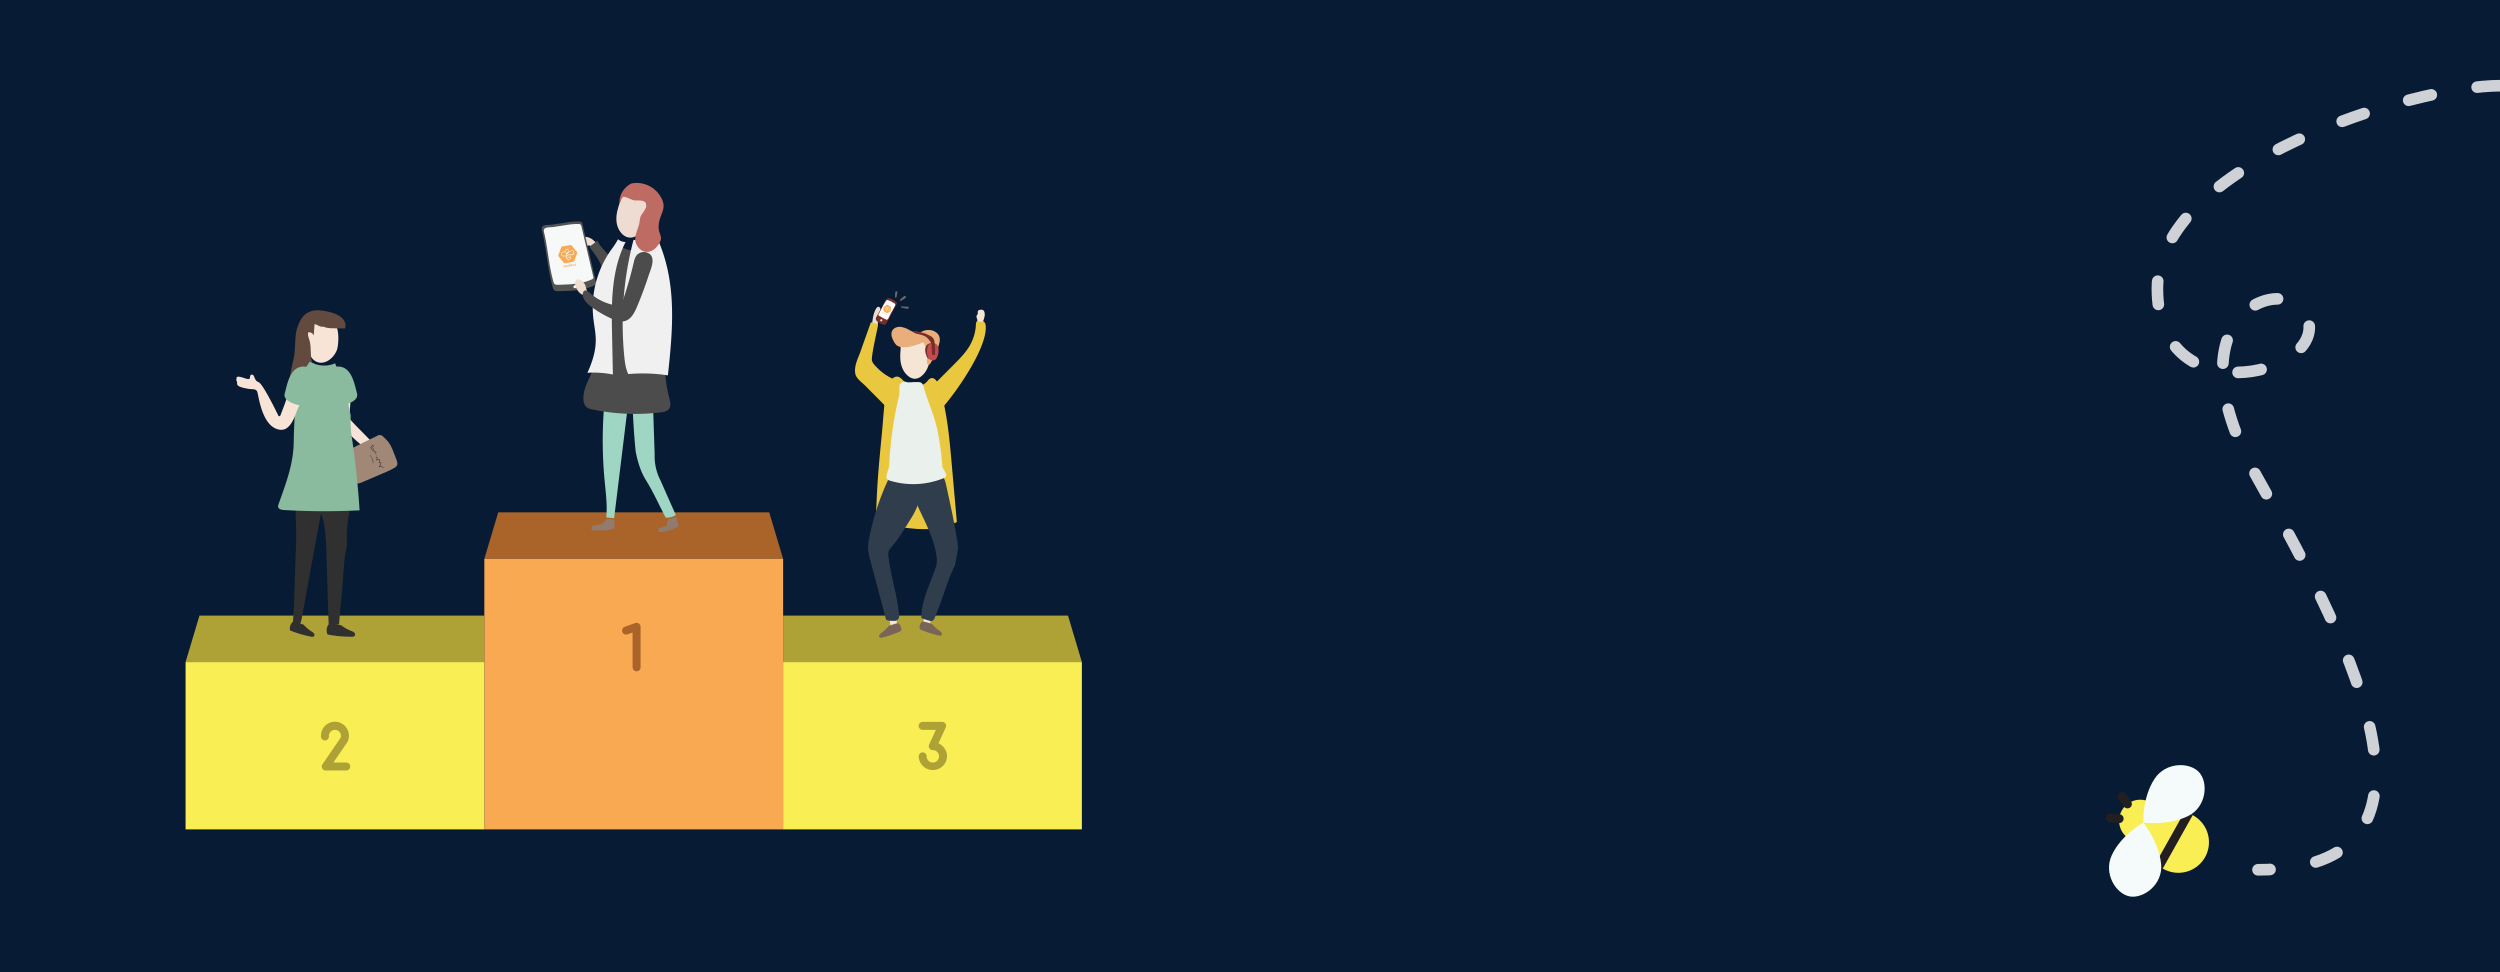 <svg xmlns="http://www.w3.org/2000/svg" xmlns:xlink="http://www.w3.org/1999/xlink" viewBox="0 0 1800 700"><defs><style>.cls-1{mask:url(#mask);filter:url(#luminosity-noclip-2);}.cls-2,.cls-23{mix-blend-mode:multiply;}.cls-2{fill:url(#linear-gradient);}.cls-3,.cls-6{fill:none;}.cls-4{isolation:isolate;}.cls-5{fill:#081b34;}.cls-6{stroke:#fff;stroke-linecap:round;stroke-linejoin:round;stroke-width:8.37px;stroke-dasharray:16.74 33.49;opacity:0.8;}.cls-7{fill:#f9ee53;}.cls-8{fill:#231f20;}.cls-9{fill:#f5fbfb;}.cls-10{fill:#aa6429;}.cls-11{fill:#aea236;}.cls-12{fill:#faa953;}.cls-13{fill:#9ed6c3;}.cls-14{fill:#4d4c4c;}.cls-15{fill:#efded0;}.cls-16{fill:#545454;}.cls-17{fill:#f7f8f8;}.cls-18{fill:#f1f0f0;}.cls-19{fill:#eedcd2;}.cls-20{fill:#be6b64;}.cls-21{fill:#917b6e;}.cls-22{mask:url(#mask-2);}.cls-23{opacity:0.2;}.cls-24{clip-path:url(#clip-path);}.cls-25{fill:#010101;}.cls-26{fill:#f4e5d4;}.cls-27{fill:#e9c83f;}.cls-28{fill:#eedccf;}.cls-29{fill:#7a6457;}.cls-30{fill:#676767;}.cls-31{fill:#772d2a;}.cls-32{fill:#fff;}.cls-33{fill:#5d635e;}.cls-34{fill:#eaf0ec;}.cls-35{fill:#e9ae7b;}.cls-36{fill:#303d4c;}.cls-37{fill:#c44a4d;}.cls-38{fill:#f7e4d7;}.cls-39{fill:#a18775;}.cls-40{fill:#303030;}.cls-41{fill:#8abb9e;}.cls-42{fill:#624a3f;}.cls-43{filter:url(#luminosity-noclip);}</style><filter id="luminosity-noclip" x="625" y="-5742" width="81.59" height="32766" filterUnits="userSpaceOnUse" color-interpolation-filters="sRGB"><feFlood flood-color="#fff" result="bg"/><feBlend in="SourceGraphic" in2="bg"/></filter><mask id="mask" x="625" y="-5742" width="81.59" height="32766" maskUnits="userSpaceOnUse"><g class="cls-43"/></mask><linearGradient id="linear-gradient" x1="625" y1="455.99" x2="706.59" y2="455.99" gradientUnits="userSpaceOnUse"><stop offset="0" stop-color="#fff"/><stop offset="1"/></linearGradient><filter id="luminosity-noclip-2" x="622.24" y="449.57" width="84.45" height="12.79" filterUnits="userSpaceOnUse" color-interpolation-filters="sRGB"><feFlood flood-color="#fff" result="bg"/><feBlend in="SourceGraphic" in2="bg"/></filter><mask id="mask-2" x="622.24" y="449.57" width="84.45" height="12.79" maskUnits="userSpaceOnUse"><g class="cls-1"><path class="cls-2" d="M691.6,461.61c5,.06,10.63-.15,13.79-3.55a3.68,3.68,0,0,0,1.19-2.81c-.26-2.22-3.25-3.17-5.72-3.54-14.37-2.14-29.06-1.3-43.6-.46-9.08.53-18.26,1.07-26.92,3.55-4.51,1.29-8.1,4.64-2.4,6.12,5.51,1.44,14,.06,19.75.13Z"/></g></mask><clipPath id="clip-path"><path class="cls-3" d="M691.6,461.61c5,.06,10.63-.15,13.79-3.55a3.68,3.68,0,0,0,1.19-2.81c-.26-2.22-3.25-3.17-5.72-3.54-14.37-2.14-29.06-1.3-43.6-.46-9.08.53-18.26,1.07-26.92,3.55-4.51,1.29-8.1,4.64-2.4,6.12,5.51,1.44,14,.06,19.75.13Z"/></clipPath></defs><title>Artboard 1 copy 4</title><g class="cls-4"><g id="Layer_1" data-name="Layer 1"><rect class="cls-5" width="1800" height="700"/></g><g id="Layer_2" data-name="Layer 2"><path class="cls-6" d="M1800.23,61.7c-62.87,0-246.91,56.78-246.91,146.16s116.71,63.39,109,24.09-107.73-12.68-36.55,112.83,148.13,281.46,0,281.46"/><circle class="cls-7" cx="1540.97" cy="591" r="15.21"/><path class="cls-7" d="M1532.22,611.24c.63.44,1.28.86,2,1.25l23.43,13.13a22.06,22.06,0,0,0,30-8.46h0a22.06,22.06,0,0,0-8.46-30L1555.77,574a22.63,22.63,0,0,0-2.1-1Z"/><line class="cls-5" x1="1553.46" y1="625.75" x2="1576.08" y2="585.39"/><rect class="cls-8" x="1541.64" y="602.41" width="46.27" height="6.32" transform="translate(271.4 1674.41) rotate(-60.73)"/><path class="cls-9" d="M1543.21,592.25s11.26,13.85,12.79,29.88c1.43,14.86-12.87,25.11-22.65,23.29s-19.14-16.35-12.79-29.87C1527.47,600.83,1543.21,592.25,1543.21,592.25Z"/><path class="cls-9" d="M1543.21,592.25s17.69,2.38,32.16-4.67c13.42-6.55,14.71-24.09,8.05-31.49s-23.94-7.79-32.16,4.68C1542.31,574.35,1543.21,592.25,1543.21,592.25Z"/><path class="cls-8" d="M1528.59,591a3.14,3.14,0,0,1-3,1.6l-6.49-.5a3.16,3.16,0,1,1,.48-6.3l6.5.5a3.15,3.15,0,0,1,2.51,4.7Z"/><path class="cls-8" d="M1534.53,580.43a3.31,3.31,0,0,1-.9,1,3.17,3.17,0,0,1-4.42-.71l-3.81-5.28a3.16,3.16,0,1,1,5.12-3.7l3.81,5.28A3.16,3.16,0,0,1,1534.53,580.43Z"/></g><g id="Layer_4" data-name="Layer 4"><polygon class="cls-10" points="563.84 402.37 348.73 402.37 358.73 368.89 553.84 368.89 563.84 402.37"/><polygon class="cls-11" points="348.73 476.7 133.62 476.7 143.62 443.21 348.73 443.21 348.73 476.7"/><polygon class="cls-11" points="778.95 476.7 563.84 476.7 563.84 443.21 768.95 443.21 778.95 476.7"/><rect class="cls-12" x="348.73" y="402.37" width="215.11" height="194.79"/><rect class="cls-7" x="133.62" y="476.7" width="215.11" height="120.46"/><rect class="cls-7" x="563.84" y="476.7" width="215.11" height="120.46"/><path class="cls-11" d="M252.17,551.87a2.92,2.92,0,0,1-2.88,2.88H234.57a2.7,2.7,0,0,1-2.54-1.54,2.73,2.73,0,0,1,.17-3l13-18.92a4.21,4.21,0,0,0,.29-1.54,4.15,4.15,0,0,0-1.27-3,4.32,4.32,0,0,0-6.08,0,4.15,4.15,0,0,0-1.27,3,1.36,1.36,0,0,0,0,.29,2.94,2.94,0,0,1-2.71,3.06,2.81,2.81,0,0,1-2.08-.71,2.75,2.75,0,0,1-1-2c0-.23,0-.45,0-.66a10.07,10.07,0,1,1,20.14,0,9.82,9.82,0,0,1-.88,4.1,2.08,2.08,0,0,1-.24.47L240.07,549h9.22a2.77,2.77,0,0,1,2,.83A2.81,2.81,0,0,1,252.17,551.87Z"/><path class="cls-11" d="M681.88,544.54a10.21,10.21,0,0,1-20.41,0,2.7,2.7,0,0,1,.86-2,2.73,2.73,0,0,1,2-.85,2.76,2.76,0,0,1,2,.85,2.73,2.73,0,0,1,.85,2,4.46,4.46,0,1,0,4.45-4.44,2.68,2.68,0,0,1-2.42-1.32,2.72,2.72,0,0,1-.2-2.76l4.84-10.5h-9.55a2.92,2.92,0,0,1-2.88-2.88,2.88,2.88,0,0,1,2.88-2.88h14a2.87,2.87,0,0,1,2.61,4.08l-5.22,11.35a10.15,10.15,0,0,1,4.39,3.71A10,10,0,0,1,681.88,544.54Z"/><path class="cls-10" d="M451.76,456.74a2.85,2.85,0,0,1-2.2-.1,2.82,2.82,0,0,1-1.49-1.63,2.85,2.85,0,0,1,.1-2.2,2.82,2.82,0,0,1,1.63-1.49l7.52-2.73A2.77,2.77,0,0,1,460,449a2.72,2.72,0,0,1,1.22,2.35v29.12a2.87,2.87,0,0,1-2.88,2.88,2.9,2.9,0,0,1-2.88-2.88v-25Z"/><path class="cls-13" d="M479.27,372.66a11.55,11.55,0,0,0,7.32-1.84l-11.1-25.05a37.86,37.86,0,0,1-4.14-18.67q-.69-20.64-1.37-41.28a8.59,8.59,0,0,0-.58-3.39c-1.42-3-5.51-3.28-8.82-3.12a2.37,2.37,0,0,0-2.73,2.92c-.19,10.86-2.05,1-2.25,11.9-.07,3.81,1.53,28.34,2.31,32.08,1.38,6.61,3.44,13.5,7,19.23C470.39,354.27,473.85,362.24,479.27,372.66Z"/><path class="cls-13" d="M448.81,284.08l-13.75-1.73c-.22-.62.92,0,.84.67a303.1,303.1,0,0,0-.61,62.59c.84,9,2.08,18,1.23,26.95l5.65.55,10.26-83.93c.17-1.41.28-3-.73-4.06A4.76,4.76,0,0,0,448.81,284.08Z"/><path class="cls-14" d="M467.46,177.08c3.39,1.59,4.7,5.67,5.45,9.34,1.07,5.2,1.72,10.47,2.37,15.74,1,8.12,2,16.25,2.48,24.42,1.11,20-1,40.47,4.08,59.84.71,2.68,1.48,5.81-.21,8-1.35,1.76-3.77,2.21-6,2.48a149.45,149.45,0,0,1-49.46-2.18,9.38,9.38,0,0,1-3.38-1.21c-2.17-1.46-2.81-4.37-2.76-7,.18-8.51,5.65-15.87,8.43-23.9,4.9-14.17,1.25-29.73,2.34-44.67.94-12.86,5.39-25.21,10.73-36.94a6,6,0,0,1,1.78-2.59c3.53-2.5,8.25,2.84,12.33,1.45S462.66,174.83,467.46,177.08Z"/><path class="cls-15" d="M429.25,175.66a4.07,4.07,0,0,0-1.48-2.21c-.34-.31-.69-.63-1.06-.92a9.68,9.68,0,0,0-6.78-2,3.26,3.26,0,0,0-1.92.67,2.52,2.52,0,0,0-.75,1.47,1,1,0,0,0,0,.39c.09.46.65.62,1.11.69a3.13,3.13,0,0,1,1.38.45,1,1,0,0,1,.38,1.28c-.11.19-.3.34-.35.56s.29.66.65.78c1.31.44,2.76-.25,4.11,0,.42.09.81.27,1.22.38a1.78,1.78,0,0,0,1.25-.07q.58-.07,1.17-.21a1.45,1.45,0,0,0,1-.58A1.09,1.09,0,0,0,429.25,175.66Z"/><path class="cls-16" d="M407.44,160.26a51.56,51.56,0,0,1,9.52-.8,2.83,2.83,0,0,1,1.76.51,3,3,0,0,1,.71,1.55q4.88,21,9.76,42.06a1.71,1.71,0,0,1,.07.71c-.1.54-.64.87-1.13,1.11-8.16,3.95-17.57,4.12-26.64,4.21a3.87,3.87,0,0,1-2.26-.46A3.72,3.72,0,0,1,398,207c-3.69-13.24-4.56-27.1-7.64-40.5a5.41,5.41,0,0,1-.15-2.87c.67-2,5.38-1.63,7.1-1.88Z"/><path class="cls-17" d="M407.6,162.05a50.94,50.94,0,0,1,8.79-.79,2.59,2.59,0,0,1,1.61.43,2.28,2.28,0,0,1,.64,1.34l8.58,36.45a1.48,1.48,0,0,1,.06.62c-.1.47-.6.76-1.06,1-7.56,3.53-16.24,3.76-24.6,3.93a3.59,3.59,0,0,1-2.09-.37,3.1,3.1,0,0,1-1.08-1.87c-3.27-11.46-3.93-23.51-6.64-35.12a4.41,4.41,0,0,1-.1-2.49c.64-1.77,5-1.47,6.56-1.71Z"/><path class="cls-14" d="M445.64,194.16c-2.42-3-4.09-6.56-6.56-9.51-3.33-4-6.89-6.85-9.1-11.54-1,1.61-4.49,3.22-5.53,4.83,4,5.45,8,10,9.71,17.52.78,3.46,4.54,8.62,6.33,11.68a20.5,20.5,0,0,0,3.61,4.38c3,2.85,6.45,5.37,10.49,6.08,6.13,1.09,12.11-2.95,12-9.5-.12-5.88-8.1-5.34-12.12-7.16A24,24,0,0,1,445.64,194.16Z"/><path class="cls-3" d="M407.6,162.05a50.94,50.94,0,0,1,8.79-.79,2.59,2.59,0,0,1,1.61.43,2.28,2.28,0,0,1,.64,1.34l8.58,36.45a1.48,1.48,0,0,1,.06.62c-.1.47-.6.76-1.06,1-7.56,3.53-16.24,3.76-24.6,3.93a3.59,3.59,0,0,1-2.09-.37,3.1,3.1,0,0,1-1.08-1.87c-3.27-11.46-3.93-23.51-6.64-35.12a4.41,4.41,0,0,1-.1-2.49c.64-1.77,5-1.47,6.56-1.71Z"/><path class="cls-18" d="M468.57,171.63a5.77,5.77,0,0,1,2.78-.6,3.91,3.91,0,0,1,2.81,2.68c13.43,31.27,10.16,64.44,6.73,96.56a117.37,117.37,0,0,0-28.56-.92c-1.86-4.06-2.41-8.35-2.83-12.59a237.75,237.75,0,0,1,6.65-84.1A23.61,23.61,0,0,0,468.57,171.63Z"/><path class="cls-18" d="M440.05,179.85a60.5,60.5,0,0,0,4.95-7.59,8.27,8.27,0,0,0,5.39,2c-10.5,20.94-10.17,44.43-9.69,67.3q.29,14,.58,28.1a68.55,68.55,0,0,0-18.34-1.23c3.52-7.73,6.15-15.85,6-24.18-.08-5.11-1.21-10.21-1.77-15.32A71.76,71.76,0,0,1,440.05,179.85Z"/><path class="cls-19" d="M458.77,169.37a13,13,0,0,0,4.11-5.51c1.9-4.51,3.35-9.35,3-14.16-.39-5.53-4-12.1-10-12.67-7-.67-9.62,8.15-11.21,14.06-1.26,4.7-1.32,9.87.84,14C448.8,171.37,454.47,172.56,458.77,169.37Z"/><path class="cls-20" d="M475.88,172.15c.28-2.21-1.17-4.37-1.5-6.56-.66-4.44.76-8.37,2.4-12.54,1.91-4.85.91-8.36-1.71-12.33a19.91,19.91,0,0,0-20-8.71l-.62.13a16.83,16.83,0,0,0-7,7.15A16,16,0,0,0,446,146c0,.3.09.6.14.9.55-2.3,1.43-4.71,2.7-5.16s6.15,2.34,7.77,2.51c2.73.3,7.85-.69,8.72,2.82.43,1.76-.78,3.53-1.71,5-1.91,3-2.61,3.22-3,6.67-.73,7-5.71,12.08-1.73,18.38,2.92,4.62,8.17,5.94,12.85,1.74C473.26,177.44,475.6,174.35,475.88,172.15Z"/><path class="cls-17" d="M413,207a.93.93,0,0,0,.3.29,1.43,1.43,0,0,0,.85.24,1.17,1.17,0,0,0,.13-2.33C413.49,205.14,412.52,206.26,413,207Z"/><path class="cls-15" d="M422,207.41a12.48,12.48,0,0,0-1-2.87,7.83,7.83,0,0,0-2.84-2.79,3.13,3.13,0,0,0-2.4-.54,2.34,2.34,0,0,0-1.49,1.57,4.63,4.63,0,0,0-.08,2.22c.52,3.11,3.64,8.13,7.35,7.31.65-.15,1.38-.54,1.45-1.21a1.92,1.92,0,0,0-.11-.71C422.52,209.39,422.24,208.4,422,207.41Z"/><path class="cls-14" d="M458.55,221.07c-1.81,4.29-4.3,9-8.82,10.15-3,.73-6.05-.34-8.85-1.56a76.9,76.9,0,0,1-15.76-9.25c-3.08-2.35-6.28-5.78-5.36-9.54a2.4,2.4,0,0,1,.91-1.48c1.17-.77,2.63.3,3.66,1.24a37.49,37.49,0,0,0,18.12,9.1,6.15,6.15,0,0,0,2.56.11c2.19-.51,3.25-2.94,4-5.07q4.25-12.68,7.27-25.7a13.45,13.45,0,0,1,1.75-4.8,6.78,6.78,0,0,1,7.05-2.63c8.42,2.14,3.41,12.14,1.72,17.35Q463.14,210.21,458.55,221.07Z"/><path class="cls-21" d="M436.94,373.8a1.09,1.09,0,0,0-.54.07,1.17,1.17,0,0,0-.43.48,7.09,7.09,0,0,1-3,3.11,9.47,9.47,0,0,1-2.6.47,22.83,22.83,0,0,0-3.27.57,1.38,1.38,0,0,0-.78.41,1.32,1.32,0,0,0-.18.62c-.1.7-.19,1.41-.28,2.11a16.76,16.76,0,0,0,2.45.21c4.47.15,9,.3,13.29-1.08a.73.73,0,0,0,.62-.8c.12-1.35.6-4.36-.21-5.55S438.12,373.84,436.94,373.8Z"/><path class="cls-21" d="M480.94,374.14a.65.65,0,0,0-.56.78l-.06,2.31a1.48,1.48,0,0,1-.15.78,1.59,1.59,0,0,1-.62.49,20,20,0,0,1-3.62,1.48,4.75,4.75,0,0,0-1.6.68,1.4,1.4,0,0,0-.56,1.53c.26.66,1.11.85,1.82.87a19.87,19.87,0,0,0,7.58-1.71c1.58-.59,3.15-1.22,4.7-1.87a1.24,1.24,0,0,0,.71-.55,1.21,1.21,0,0,0-.07-.77c-.35-1.09-.7-2.18-1-3.27-.22-.67-.4-2.08-1.13-2.42s-1.79.51-2.45.75A11.08,11.08,0,0,1,480.94,374.14Z"/><g class="cls-22"><g class="cls-23"><g class="cls-24"><rect class="cls-25" x="622.24" y="449.57" width="2.76" height="12.79"/><rect class="cls-25" x="625" y="449.57" width="81.59" height="12.79"/><rect class="cls-25" x="706.59" y="449.57" width="0.1" height="12.79"/></g></g></g><path class="cls-26" d="M641.51,451.24l3.59-.67a.91.91,0,0,0,.56-.25.85.85,0,0,0,.1-.59c-.07-1.28-.15-2.57-.23-3.85,0,.17-4.11.23-4.52.72C640.23,447.52,641.29,450.21,641.51,451.24Z"/><path class="cls-26" d="M664.53,449.2c1.12.28,2.24.55,3.37.79a1.49,1.49,0,0,0,1.08,0,1.5,1.5,0,0,0,.52-1c.23-1,.47-2,.7-3a.53.53,0,0,0,0-.33.58.58,0,0,0-.38-.28c-.88-.3-3.49-1.23-4.27-.55C665.24,445.08,664.69,449.24,664.53,449.2Z"/><path class="cls-27" d="M668.06,274c3.71-4.55,7.14.47,8.47,4.85,5.37,17.69,7.07,36.68,8.73,55.45.27,3,.53,6,.8,9q1.43,16.23,2.87,32.48c.05.64-10.68,3.37-11.6,3.64-5.61,1.67-11.44,1.78-17.16,1.39-7.16-.49-14.28-1.75-21.45-1.66-3.06,0-6.18.32-9.14-.55,1.23-6.31,1.36-12.81,1.64-19.25.66-15.55,2.17-31,3.67-46.52.85-8.68,1.35-17.56,2.42-26.17.59-4.7,2.5-13,6.59-15,4.34-2.21,6.41,3.57,9.91,5.06,4,1.7,8.92,2,12.61-1A11.24,11.24,0,0,0,668.06,274Z"/><path class="cls-28" d="M633.71,225.54a8.21,8.21,0,0,0,.24-2.61c-.06-.86-.42-1.87-1.28-2s-1.53.63-1.95,1.36c-1.92,3.39-2.42,7.36-2.87,11.22a13.28,13.28,0,0,0,4.1.62,10,10,0,0,1,1.16-4.66c.81-1.51,2.07-3,1.95-4.69l-.69-.06Z"/><path class="cls-27" d="M660.5,282.32c-1.54-5.33-13.43-7.54-17.9-9.68A39.4,39.4,0,0,1,629.88,263a9.81,9.81,0,0,1-2-3c-1.11-3,4.8-26.32,4.29-26.47l-5.1-1.52c-2.43,6.82-4.9,13.61-7.27,20.45-1.83,5.27-5,10.77-4,16.53.65,3.65,4.6,6.1,7.2,8.75,2.89,2.95,9.61,9.66,13.28,13.4l11,11.08c2.44,5.46,8.08-9.09,9.55-11C658.57,289,661.37,285.34,660.5,282.32Z"/><path class="cls-29" d="M664,447.41a30.81,30.81,0,0,1,7.19,2,27.49,27.49,0,0,0,5.22,4.77,4.87,4.87,0,0,1,1.5,1.39,1.48,1.48,0,0,1-.21,1.87,2.13,2.13,0,0,1-1.74.12,72.59,72.59,0,0,1-13.08-4.23,1.38,1.38,0,0,1-.66-.47,1.29,1.29,0,0,1-.15-.64A6.5,6.5,0,0,1,664,447.41Z"/><path class="cls-29" d="M646.91,448.66a30.63,30.63,0,0,0-7.14,2.15,27.84,27.84,0,0,1-5.11,4.89,4.86,4.86,0,0,0-1.47,1.42,1.47,1.47,0,0,0,.25,1.86,2.14,2.14,0,0,0,1.74.09,71.82,71.82,0,0,0,13-4.53,1.47,1.47,0,0,0,.66-.48,1.27,1.27,0,0,0,.13-.64A6.49,6.49,0,0,0,646.91,448.66Z"/><path class="cls-26" d="M658.29,272.71a7.9,7.9,0,0,0,5.6-2.27c5.77-5.1,6.29-13.77,6.37-21.48a4.72,4.72,0,0,0-.41-2.39c-.63-1.09-2-1.47-3.23-1.71-5.32-.42-10.6-.59-16-.75a2.25,2.25,0,0,0-1.31.23,2,2,0,0,0-.7,1.23c-.55,2.17,0,4.54-.23,6.79a37.52,37.52,0,0,0-.08,6.95c.44,4.49,2.15,8.78,5.8,11.6A7.86,7.86,0,0,0,658.29,272.71Z"/><path class="cls-30" d="M653.55,220.74a36,36,0,0,1-4.4-.17c-.6-.08-.67.79-.1.92,1.43.32,2.86.67,4.31.88C654.43,222.52,654.58,220.74,653.55,220.74Z"/><path class="cls-30" d="M644.69,210.08a7.5,7.5,0,0,0-.2,1.89,6.65,6.65,0,0,0,0,2.09c.09.33.57.58.8.2a6.41,6.41,0,0,0,.52-1.88,8.2,8.2,0,0,0,.31-2.14A.76.76,0,0,0,644.69,210.08Z"/><path class="cls-30" d="M651.28,213.09a11.64,11.64,0,0,0-1.9,1.45,5.59,5.59,0,0,0-1.45,1.54.45.45,0,0,0,.48.6,4.77,4.77,0,0,0,1.64-.82,12.25,12.25,0,0,0,2-1.45C652.65,213.83,652.11,212.64,651.28,213.09Z"/><path class="cls-27" d="M679.86,292c-1.72,2-4.87-.71-9.6-8.67-2.19-3.7,2.5-6.78,4.91-9.19l11.16-11.19c3.85-3.87,7.72-7.75,10.58-12a33.69,33.69,0,0,0,5.75-17.17,3.59,3.59,0,0,1,.62-2.34,3.44,3.44,0,0,1,3.22-.81,4,4,0,0,1,3.18,3.66C711.24,249.32,690.14,280,679.86,292Z"/><path class="cls-26" d="M703.7,230.4c-.19-1-.89-2.08-.52-3.07.21-.58.77-1,.85-1.63.05-.4-.12-.8-.08-1.21a1.53,1.53,0,0,1,.88-1.18,3.49,3.49,0,0,1,1.5-.32,2.73,2.73,0,0,1,1.52.31,2.41,2.41,0,0,1,.84,1.14,6.05,6.05,0,0,1,.24,3.13,18,18,0,0,1-.85,3.06,1.52,1.52,0,0,1-.44.73,1.27,1.27,0,0,1-.67.22,8.07,8.07,0,0,1-2.25,0C703.77,231.42,703.85,231.26,703.7,230.4Z"/><path class="cls-31" d="M636.78,217.57a5.77,5.77,0,0,1,1.71-2.52,2.93,2.93,0,0,1,2.87,0,16.2,16.2,0,0,1,2.87,1.55c.39.27,1.31.86,1.45,1.36.22.71-.31,1.48-.72,2.23-2.42,4.5-4.25,8.32-6.68,12.31a2.76,2.76,0,0,1-1.28,1.33,1.52,1.52,0,0,1-1-.11c-1.66-.62-6.67-2.36-5.12-5.33C632.82,224.74,635.06,221.36,636.78,217.57Z"/><path class="cls-32" d="M637.71,217a2.21,2.21,0,0,1,.77-.83,1.31,1.31,0,0,1,1.08,0,35.81,35.81,0,0,1,4,2c.21.11.73.39.84.62a1.77,1.77,0,0,1,.23.59c0,.65-.51,1.17-.76,1.81s-.63,1-.9,1.6-.63,1.18-1,1.76c-.48.87-.93,1.75-1.36,2.64-.31.64-.65,1.27-.93,1.92a2.14,2.14,0,0,1-.56.81,1,1,0,0,1-1.05.15,11.53,11.53,0,0,1-1.94-.93l-2.78-1.54c-.33-.19-1.07-.46-.94-1.05a4.27,4.27,0,0,1,.55-1c.22-.4.44-.8.65-1.2.85-1.58,1.65-3.2,2.51-4.78C636.68,218.65,637.17,217.79,637.71,217Z"/><path class="cls-33" d="M643.11,216.94a1.65,1.65,0,0,0-.31-.2l-.76-.4c-.15-.08-.34-.16-.41-.09s0,.1,0,.15c.14.24,1.36,1,1.55.78S643.2,217,643.11,216.94Z"/><path class="cls-33" d="M641.53,216.11a.13.13,0,0,0-.13-.12.22.22,0,0,0-.18.1.25.25,0,0,0-.06.14.16.16,0,0,0,.19.14.25.25,0,0,0,.17-.22Z"/><path class="cls-34" d="M634.49,229.81a1,1,0,0,0-.47.33.75.75,0,0,0-.11.91.92.92,0,0,0,.5.39.32.32,0,0,0,.17,0,.37.37,0,0,0,.19-.07,1.06,1.06,0,0,0,.47-.66C635.35,230.25,635,229.69,634.49,229.81Z"/><path class="cls-35" d="M676.44,242.77c-.7-2.8-3.52-4.67-6.38-5.08a10.69,10.69,0,0,0-7.27,1.58,4.52,4.52,0,0,1-2.25,1,3.84,3.84,0,0,1-1.68-.55l-3.9-2a18.08,18.08,0,0,0-6.56-2.38c-2.33-.2-4.92.71-6,2.78a5.92,5.92,0,0,0-.4,4,14.55,14.55,0,0,0,1.57,3.76,8.66,8.66,0,0,0,2.09,2.77,7.46,7.46,0,0,0,4.27,1.34,27.33,27.33,0,0,0,9.86-1.66,28.62,28.62,0,0,0,5.37-2.21l-.4.29,1.47,3a16.32,16.32,0,0,1,1.17,2.84c.72,2.73,0,5.6,0,8.43,0,.78.23,1.77,1,1.91s1.24-.52,1.61-1.11a59.92,59.92,0,0,0,3.93-7.85,29.88,29.88,0,0,0,2.61-7.73A8.18,8.18,0,0,0,676.44,242.77Z"/><path class="cls-36" d="M626.57,403.23a35.9,35.9,0,0,1-1.56-8.7,32.73,32.73,0,0,1,.76-6.68A180.15,180.15,0,0,1,639.23,346c.83-1.8,1.86-3.74,3.72-4.4a7.63,7.63,0,0,1,4.23.12l11.9,2.62a5.72,5.72,0,0,1,2.7,1.1,5.28,5.28,0,0,1,1.33,3.65c.6,8.43-2.51,16.77-7,23.93s-8.85,14.59-14.36,21a8.87,8.87,0,0,0-2,3.2,8.61,8.61,0,0,0-.08,3.28c1.66,15,6.57,28,7.71,43a3.25,3.25,0,0,1-3.28,3.51c-1.85,0-5,0-5.92-.75a1.34,1.34,0,0,1-.37-.69l-2.52-9.48-5.64-21.29Q628.1,409,626.57,403.23Z"/><path class="cls-36" d="M664.51,445.45a1.24,1.24,0,0,1-1.16-1.54c.29-12,6.18-23,10-34.28a21.4,21.4,0,0,0,1.1-4.23,19.86,19.86,0,0,0-.21-5.33c-2.46-16.5-12.34-30.85-18-46.54a5.32,5.32,0,0,1-.45-2.62c.23-1.36,1.41-2.32,2.54-3.1a57,57,0,0,1,9.43-5.29c3.15-1.4,7-2.45,9.86-.47,2.24,1.56,3,4.48,3.58,7.14,3,13.79,6.1,27.59,8.21,41.55a16.6,16.6,0,0,1,.2,5.44c-.31,1.65-1.61,9.92-2.33,11.44-6.51,13.64-7.93,22.14-13.78,36-.57,1.35-1,3.19-2.58,3.45S666.23,445.92,664.51,445.45Z"/><path class="cls-34" d="M680.72,340.54c.15,0,.2-.09.12-.22a38.61,38.61,0,0,1-2.33-4.15,205.28,205.28,0,0,0-3.57-26.57c-2.27-10.81-7.16-20.83-10.07-31.46-.86-3.13-2.29-3.14-6.29-3a8.38,8.38,0,0,0-2.41.14c-2.58-.15-1.71.31-3.81-.33-2.34-.71-4.77,1.14-4.77,3.08s0,4.15-.1,6.23a270.2,270.2,0,0,0-7.3,51.35v.06l-.69,2.66a15,15,0,0,0-1.13,4l-.09.34c-.44,1.52.57,2.83,2.24,3.34a57.75,57.75,0,0,0,38.67-1.63,3.38,3.38,0,0,0,.47-.22l.32-.12.57-.37a2.2,2.2,0,0,0,.77-1.36A2.26,2.26,0,0,0,680.72,340.54Z"/><path class="cls-31" d="M668,247.81a4.89,4.89,0,0,0-1.86,3.88,11.5,11.5,0,0,0,.9,4.49,4.22,4.22,0,0,0,1.1,1.83,3.24,3.24,0,0,0,2,.54,4.21,4.21,0,0,0,2.69-.56c1-.74,1.47-2.19,1.82-3.55a7,7,0,0,0,.28-3.43c-.28-1.15-1.17-2.87-2.15-3.35A5.4,5.4,0,0,0,668,247.81Z"/><path class="cls-37" d="M668.83,248a4.67,4.67,0,0,0-1.06,2.55,15.29,15.29,0,0,0-.37,3.29,11.16,11.16,0,0,0,.56,2.85,4.43,4.43,0,0,0,.68,1.48,3.22,3.22,0,0,0,1,.78,3.71,3.71,0,0,0,3.09.35c1.5-.59,2.2-2.29,2.59-3.85a9.62,9.62,0,0,0-.07-6.25,3,3,0,0,0-2.6-1.91C671.34,247.14,669.85,247,668.83,248Z"/><path class="cls-31" d="M670.79,249.51a5.44,5.44,0,0,0-1.34-4,13,13,0,0,0-2.3-2.61c-2.91-2.31-7.36-1.89-10.15-4.34a6.3,6.3,0,0,1,3.76.15l2.61.64a26.56,26.56,0,0,1,3.3,1,27.14,27.14,0,0,1,3.06,1.51,6.15,6.15,0,0,1,2,1.44,5.32,5.32,0,0,1,1,2.28,36.43,36.43,0,0,1,.4,9.9c0,.32-1.47.15-1.65.05-.57-.32-.39-1-.42-1.61C670.92,252.45,670.86,251,670.79,249.51Z"/><path class="cls-12" d="M641.44,223.68l-.05-2.56a.44.44,0,0,0-.22-.36l-2.25-1.24a.45.45,0,0,0-.42,0l-2.19,1.33a.43.43,0,0,0-.2.37l.06,2.56a.4.4,0,0,0,.22.36l2.24,1.23a.4.4,0,0,0,.42,0l2.19-1.32A.41.41,0,0,0,641.44,223.68Z"/><path class="cls-9" d="M639,223.59a.1.1,0,0,0-.12,0,1.25,1.25,0,0,0-.37-.31,1.11,1.11,0,0,0-.58-.14.09.09,0,0,0-.09.09.12.12,0,0,0,0,.08H638a1,1,0,0,1,.5.12,1.1,1.1,0,0,1,.34.3.64.64,0,0,1-.75.11.63.63,0,0,1-.25-.86.53.53,0,0,1,.4-.16,1.26,1.26,0,0,1,1.07.38,1,1,0,0,0,.85.38.8.8,0,0,0,.64-.41.72.72,0,0,0,0-.67.67.67,0,0,0-.56-.35H640c-.17,0-.17,0-.18,0a1.09,1.09,0,0,1-.05-.17c0-.11,0-.18-.1-.21a.12.12,0,0,0-.1,0c-.07,0-.12.11-.25.3l-.08.12v0c0-.15-.06-.23-.12-.26a.14.14,0,0,0-.09,0,.81.81,0,0,0-.21.26l0,.1,0-.08c0-.19,0-.27-.12-.31a.14.14,0,0,0-.09,0c-.06,0-.09.11-.14.27a1.15,1.15,0,0,1-.13.31c-.06,0-.21.05-.59-.17a1,1,0,0,1-.43-.4.54.54,0,0,1,0-.55.48.48,0,0,1,.34-.25.79.79,0,0,1,.62.19,4.57,4.57,0,0,1,.44.45.07.07,0,0,0,.07,0,.09.09,0,0,0,.08-.05l.16-.29a.35.35,0,0,1,.49-.14.36.36,0,0,1,.19.36.09.09,0,0,0,.08.09.08.08,0,0,0,.1-.08.54.54,0,0,0,0-.25l.21-.12a.1.1,0,0,0,0-.12.1.1,0,0,0-.13,0l-.2.13a.48.48,0,0,0-.16-.13.49.49,0,0,0-.19-.07v-.23a.09.09,0,0,0-.18,0V221a.56.56,0,0,0-.37.27l-.1.18a2.25,2.25,0,0,0-.38-.38.94.94,0,0,0-.77-.23.67.67,0,0,0-.46.34c-.27.49.06,1,.5,1.2.29.16.6.3.79.15a.85.85,0,0,0,.19-.38h0c0,.2.06.28.12.31a.14.14,0,0,0,.09,0,.71.71,0,0,0,.2-.26l.07-.11v0c0,.15.05.22.11.26a.14.14,0,0,0,.09,0c.06,0,.1-.09.22-.27l.12-.17v0a1.52,1.52,0,0,0,.06.2c.06.13.16.14.34.15h.19a.51.51,0,0,1,.42.25.55.55,0,0,1,0,.5.64.64,0,0,1-.5.32.81.81,0,0,1-.69-.32,1.45,1.45,0,0,0-1.22-.44.7.7,0,0,0-.55.25.81.81,0,0,0,.21,1l-.07.14a.08.08,0,0,0,0,.12.1.1,0,0,0,.13,0l.07-.13a.83.83,0,0,0,1.06-.34A.11.11,0,0,0,639,223.59Z"/><path class="cls-12" d="M636.08,224.76H636a.06.06,0,0,0,0,0l-.24.21,0-.32h0v0h-.11l-.23.21,0-.31a.13.13,0,0,0,0-.06l-.05,0s0,0,0,0,0,0,0,0l-.09.52h.12l.24-.22,0,.32h.12l.39-.35a.08.08,0,0,0,0-.05A.06.06,0,0,0,636.08,224.76Z"/><path class="cls-12" d="M636.44,225.43h0l0-.4h0s0,0,0,0h-.11l-.31.25h0l-.11.08a.08.08,0,0,0,0,0,0,0,0,0,0,0,.05h0a.06.06,0,0,0,.08,0l.07,0,.18.1v.09a.08.08,0,0,0,0,.07h0l0,0a.05.05,0,0,0,0-.05Zm-.13-.13-.08,0,.09-.07Z"/><path class="cls-12" d="M637.11,225.58l-.19-.1h0a.05.05,0,0,0,0,0,.06.06,0,0,0,0,.06.05.05,0,0,0,0,0l.12.07,0,.06a.16.16,0,0,1-.12,0,.15.15,0,0,1-.09-.1.18.18,0,0,1,0-.14.16.16,0,0,1,.1-.08.18.18,0,0,1,.14,0,.11.11,0,0,1,.07.08l0,0h.06l0,0a.13.13,0,0,0,0-.06.24.24,0,0,0-.13-.15.36.36,0,0,0-.25,0,.33.33,0,0,0-.19.16.33.33,0,0,0,.13.43l.12,0v0l0,0H637a.1.1,0,0,0,0,0l.12-.23s0,0,0-.05A.09.09,0,0,0,637.11,225.58Z"/><path class="cls-12" d="M637.73,225.93l-.19-.11h0s0,0,0,0a.13.13,0,0,0,0,.06.08.08,0,0,0,0,0l.12.07,0,.06a.17.17,0,0,1-.12,0,.18.18,0,0,1-.08-.11.15.15,0,0,1,0-.13.17.17,0,0,1,.11-.09.15.15,0,0,1,.13,0,.2.2,0,0,1,.08.08s0,0,0,0h0l0,0a.06.06,0,0,0,0-.06.4.4,0,0,0-.14-.15.34.34,0,0,0-.24,0,.31.31,0,0,0-.19.16.26.26,0,0,0,0,.24.26.26,0,0,0,.15.19.28.28,0,0,0,.13,0v0l0,0h.06a.08.08,0,0,0,0,0l.13-.23a0,0,0,0,0,0-.05S637.75,225.94,637.73,225.93Z"/><path class="cls-12" d="M638.11,226.44l-.17-.1.21-.37a0,0,0,0,0,0-.05.07.07,0,0,0-.09,0s0,0,0,0l-.24.44a0,0,0,0,0,0,0s0,0,0,0l.24.13h.05a.08.08,0,0,0,0,0,.07.07,0,0,0,0-.05Z"/><path class="cls-12" d="M638.61,226.71l-.2-.11.05-.09.14.07h0a.1.1,0,0,0,.05,0,0,0,0,0,0,0-.05s0,0,0,0l-.14-.08.05-.09.2.11h.05a.05.05,0,0,0,0,0,0,0,0,0,0,0-.05.05.05,0,0,0,0,0l-.26-.14h-.06a.08.08,0,0,0,0,0l-.24.43a.13.13,0,0,0,0,.06l0,0,.26.14a.07.07,0,0,0,.06,0l0,0a.06.06,0,0,0,0-.06S638.63,226.72,638.61,226.71Z"/><path class="cls-38" d="M244.61,303.55a11.17,11.17,0,0,1-.67-2.53c-1.59-9.28-1.54-18,.15-25.4.66-2.88,2-5.8,4.94-4.79a4.16,4.16,0,0,1,1.5.93c1.93,1.81,2.22,4.89,2.15,7.16a213.45,213.45,0,0,1-1.42,22.46,10.83,10.83,0,0,1,1.83,1.72c6.67,7.28,13.87,13.62,20.13,21.54a15.67,15.67,0,0,1,2.64,4.29c.55,1.54.4,3.19-.63,3.33-.84.12-1.92-.74-2.88-1.55l-13-11c-4.05-3.42-8.28-7.09-11.45-11.93A15.44,15.44,0,0,1,244.61,303.55Z"/><path class="cls-39" d="M271.36,313.93a3.38,3.38,0,0,1,4.75.7,28,28,0,0,1,3.64,3.74,27,27,0,0,1,3.26,6.34c.82,2.06,1.63,4.12,2.41,6.19.54,1.43,1.06,3.09.28,4.41a4.8,4.8,0,0,1-1.78,1.56,64.12,64.12,0,0,1-7.65,3.69l-15.15,6.5a13.37,13.37,0,0,1-3.05,1,6.7,6.7,0,0,1-3.49-.37,2.42,2.42,0,0,1-.86-.51,3,3,0,0,1-.48-.81,127.8,127.8,0,0,1-6.32-17.3,3.14,3.14,0,0,1,.07-2.67,3.06,3.06,0,0,1,1.11-.83C255.74,321.51,263.55,317.68,271.36,313.93Z"/><path class="cls-38" d="M249.58,317.89a23.28,23.28,0,0,0-.21,14,3.41,3.41,0,0,1,.22,1.33,2.72,2.72,0,0,1-1.63,1.87c-3.74,2-8.1,2.22-12.3,2.23a166.73,166.73,0,0,1-20.22-1.18c-.77-.94-.25-2.37.1-3.56,1.08-3.58.27-7.44-.11-11.18a2.33,2.33,0,0,1,.12-1.26,2,2,0,0,1,.82-.77,29.79,29.79,0,0,1,15.77-4.6,43.14,43.14,0,0,1,6.71.61A79.38,79.38,0,0,1,249.58,317.89Z"/><path class="cls-38" d="M233.23,260.92a8.49,8.49,0,0,1-3.41.12c-6.39-1.1-8.51-9-8.73-13.8s0-9.69,2.15-14a9.73,9.73,0,0,1,8.85-5.52,10.51,10.51,0,0,1,2.5.25c9.83,2,9.68,15.18,8.44,22.29C242.31,254.38,238.23,259.73,233.23,260.92Z"/><path class="cls-40" d="M236.41,449.72a37.07,37.07,0,0,1,9.05.38,33.87,33.87,0,0,0,7.49,4.21,5.83,5.83,0,0,1,2.16,1.22,1.81,1.81,0,0,1,.27,2.28,2.55,2.55,0,0,1-2,.62A87.79,87.79,0,0,1,236.7,457a1.61,1.61,0,0,1-.91-.37,1.53,1.53,0,0,1-.35-.71A7.87,7.87,0,0,1,236.41,449.72Z"/><path class="cls-40" d="M210.62,447.82a33.28,33.28,0,0,1,7.93,1.92,30.63,30.63,0,0,0,5.87,5,5.19,5.19,0,0,1,1.69,1.46,1.6,1.6,0,0,1-.16,2,2.32,2.32,0,0,1-1.89.2,79,79,0,0,1-14.45-4.16,1.52,1.52,0,0,1-.75-.48,1.48,1.48,0,0,1-.18-.69A7.08,7.08,0,0,1,210.62,447.82Z"/><path class="cls-40" d="M213.06,395.49c.74-16.48-.82-33.29-.68-49.88a39.09,39.09,0,0,1,2.32-17,2.68,2.68,0,0,1,.51-.94c.78-.8,2.1-.37,3.13,0a33.6,33.6,0,0,0,30.5-2.63c1.77,2.7,2.28,6,2.72,9.23.71,5.18,1.48,10.35,1.67,15.56v0h0c0,1.11.07,2.23.05,3.36-.13,6.48-1.38,12.88-2.36,19.27a90.22,90.22,0,0,0-1.25,12.6c0,3.46.44,6.62-.33,10-1.91,8.34-1.92,17.43-2.72,25.95-.86,9.12-1.72,18.25-2.42,27.39l-.09,1.09c-.46.12-7.49,1.74-7.49-.08q-.84-26.61-1.69-53.22c-.29-9.07-.6-18.31-3.85-26.68q-6.87,37.61-13.73,75.19c-.38,2.07-.83,4.3-2.2,5.63a2.53,2.53,0,0,1-4.31-1.1C212.1,431.37,212.25,413.44,213.06,395.49Z"/><path class="cls-41" d="M252.5,299.33c-.81-4.35-1.69-8.69-2.8-13-.89-3.42-1.89-6.81-2.92-10.19-.51-1.63-1.05-3.24-1.59-4.86-.06-.2-.12-.37-.17-.53-1.35-3.14-2.62-6.16-3.73-9.18-.65.28-1.32.54-2,.76a20.17,20.17,0,0,1-16.27-2,11.51,11.51,0,0,0-7.44,6.14c-1.31,2.73-1.55,5.69-1.77,8.61-1.11,14.53-2.1,29-2.34,43.48-.27,16.49-6.22,31-10.9,44.45a3.87,3.87,0,0,0-.33,1.88c.28,1.73,2.49,2.24,4.24,2.34a503.67,503.67,0,0,0,54.4.21c-.92-15.77-3.16-37.07-5.6-52.69A83.79,83.79,0,0,1,252.5,299.33Z"/><path class="cls-40" d="M270.48,326.62c.13.12-.05.34-.19.24l-.18-.14a.17.17,0,0,1-.06-.22,2.39,2.39,0,0,0,.43-.67c.07-.36-.09-.31-.3-.37s-.52.1-.72,0-.11-.16-.17-.24-.35-.46-.59-.5-.37,0-.55,0a.14.14,0,0,1-.1-.23,13.24,13.24,0,0,0,.89-1.23c-.57-.05-1.1.36-1.7.22a.13.13,0,0,1-.08-.19,5.75,5.75,0,0,1,.42-.69c-.47.19-.85.18-.86-.33a1.75,1.75,0,0,1,.48-.93.06.06,0,0,1,.05-.06c.57-.69,1.45-1.34,1.86-.87a.09.09,0,0,1,0,.15,6.09,6.09,0,0,1-1.6.83,2.26,2.26,0,0,0-.46.66c0,.62.61.31.84.19a4.53,4.53,0,0,1,1.18-.94.13.13,0,0,1,.16.2,5.72,5.72,0,0,1-1,.78,4.33,4.33,0,0,0-.71,1c.59,0,1.11-.39,1.72-.22a.13.13,0,0,1,.08.2,14.59,14.59,0,0,1-.85,1.21c.33,0,.71-.1.95.14s.07.25.16.37c.2.31.56.21.88.22s.42,0,.5.25S270.28,326.46,270.48,326.62ZM267.85,321c.44-.17,1-.41.94-.51S268.21,320.73,267.85,321Z"/><path class="cls-40" d="M276.08,336.56a5.64,5.64,0,0,0-2-1.06.29.29,0,0,1,0-.09.61.61,0,0,0-.35-.66c.34-.41.87-1,.73-1.47s-.87-.4-1.3-.36c.17-.62.77-1.43.19-2s-1.46-.09-2.1.15a6.51,6.51,0,0,1,.81-1.6.14.14,0,0,0-.12-.2c-.31,0-.64.31-.92.26s-.29,0-.14-.26.07-.27.11-.4l.27-.9a.06.06,0,0,0,0-.07.83.83,0,0,0-.49-.06,0,0,0,1,0,0,.06c.64,0-.11,1.56-.19,1.83a.12.12,0,0,0,.08.14c.4.11.68-.13,1-.26a7.4,7.4,0,0,0-.8,1.68.16.16,0,0,0,.19.19l.74-.24.51-.14c.36-.2.6-.09.71.31.34.5.18.56,0,1.05a2.26,2.26,0,0,0-.16.58c0,.1,0,.22.15.21.35,0,1.18-.12,1.06.44a3.46,3.46,0,0,1-.71,1,.17.17,0,0,0,.12.29,1.34,1.34,0,0,1,.08.45.73.73,0,0,0-.66.72.17.17,0,0,0,.22.17,2.16,2.16,0,0,0,.79-.48l.05,0,.24.07a2.41,2.41,0,0,1,.6.23,3.82,3.82,0,0,1,1.05.69C276,337,276.26,336.72,276.08,336.56Z"/><path class="cls-40" d="M268.79,332.19a2.19,2.19,0,0,1-.23-.49.61.61,0,0,0,.05-.18c-.06-.33,0-.19-.1-.52a12.11,12.11,0,0,0-.78-1.67c-.14-.22-.32-.39-.46-.59a.94.94,0,0,1-.17-1c0-.14-.19-.2-.23-.06s-.24.53-.13.79.61.67.83,1.05a6.9,6.9,0,0,1,.71,2.06,4.62,4.62,0,0,1,.16,1.41c-.07.15.14.29.23.13A1,1,0,0,0,268.79,332.19Z"/><path class="cls-40" d="M269.16,334a.09.09,0,0,0-.12,0,.1.1,0,0,0,0-.09l-.06-.09c-.07-.1-.22,0-.16.09l.06.09a.11.11,0,0,0,.12,0,.06.06,0,0,0,0,.08l.09.12c.07.1.23,0,.16-.09Z"/><path class="cls-42" d="M208.6,288.29a27.4,27.4,0,0,1,18.63-14.19c-.65-4.73-1.64-9.29-2.67-13.89l-.12-.54c-1.11-4.94-.22-10.19-1.71-15-.56-1.8-1.46-3.77-.65-5.47a4.09,4.09,0,0,1,3.86,2.28c.17-2.65.33-5.29.5-7.93,1.34-.17,2.49.85,3.73,1.34a5.74,5.74,0,0,0,2.8.34,13,13,0,0,0,2.5.79,26.66,26.66,0,0,0,4.55.34l8.43.14c2.41-9.31-11-12.34-17.69-13-3.93-.4-8.13.37-11.14,2.91-2.48,2.11-3.91,5.18-5.11,8.2-2.75,6.95-1.38,15.73-3,23.19-1.77,8.31-4.22,16.74-3,25.32A29,29,0,0,1,208.6,288.29Z"/><path class="cls-38" d="M212.56,272.65c-4.53,2.44-4.76,6.13-5,9.66-.22,2.8-4.12,12.86-5.71,16.88a.79.79,0,0,1-1.45.05c-2.66-5.48-11.38-23.1-14.25-24.1-3.41-1.17-2.64-5.63-4.82-5.4s-.47,2.88-2.29,3.17-8.39-3.34-8.74-.76.41,2.29.41,3.58.11,1.53,1.23,2.29,3.93,1.47,6.93,1.94,5.11-.12,6.22,1.76,3.07,26.39,16.82,27.72c3,.29,7.26-1.06,11-11.3S221,282.72,221,282.72,222.1,267.52,212.56,272.65Z"/><path class="cls-41" d="M221.05,264.15a14.41,14.41,0,0,1,6.28,13.27,35,35,0,0,1-5.49,15.49s-18.93-1.81-16.83-9.63S209.19,262.05,221.05,264.15Z"/><path class="cls-41" d="M241,264.15a14.41,14.41,0,0,0-6.28,13.27,35.11,35.11,0,0,0,5.5,15.49s18.92-1.81,16.83-9.63S252.82,262.05,241,264.15Z"/><path class="cls-41" d="M226.09,261.93,223,260.39s-8.91,12.87-9.52,18.82,15,3,15,3L232,271.67Z"/><path class="cls-12" d="M415.36,181.35l-3.74-4.56a1,1,0,0,0-.91-.34l-5.83,1a1,1,0,0,0-.75.62l-2.07,5.53a1,1,0,0,0,.15,1l3.75,4.56a1,1,0,0,0,.91.34l5.83-1a1,1,0,0,0,.75-.62l2.07-5.53A1,1,0,0,0,415.36,181.35Z"/><path class="cls-9" d="M410.85,184.65a.21.21,0,0,0-.17.23,2.75,2.75,0,0,0-1.11,0,2.68,2.68,0,0,0-1.27.57.21.21,0,0,0,.17.37.24.24,0,0,0,.1-.05,2.28,2.28,0,0,1,1.07-.48,2.31,2.31,0,0,1,1.05.07,1.46,1.46,0,0,1-2.89.05c0-.16.12-.49.51-.86a3,3,0,0,1,2.47-.85,2.27,2.27,0,0,0,2.09-.51,1.8,1.8,0,0,0,.56-1.65,1.61,1.61,0,0,0-.93-1.24,1.54,1.54,0,0,0-1.5.17l-.38.26c-.32.23-.33.22-.39.19a3.53,3.53,0,0,1-.34-.24c-.18-.16-.32-.27-.48-.24a.31.31,0,0,0-.19.13,2.1,2.1,0,0,0,0,.91l0,.33-.1-.08c-.28-.23-.42-.34-.58-.3a.24.24,0,0,0-.17.13c-.06.12,0,.3,0,.76l0,.26-.14-.12c-.35-.3-.49-.42-.65-.39a.23.23,0,0,0-.17.13c-.07.14,0,.31.12.68a2.15,2.15,0,0,1,.2.75c0,.16-.29.38-1.3.54a2.58,2.58,0,0,1-1.35-.13,1.24,1.24,0,0,1-.79-1,1.1,1.1,0,0,1,.26-.92,1.75,1.75,0,0,1,1.4-.53,6,6,0,0,1,1.43.19.24.24,0,0,0,.2-.05.23.23,0,0,0,.07-.19l-.13-.75a.85.85,0,0,1,.7-1,.83.83,0,0,1,.85.38.21.21,0,1,0,.35-.23,1.15,1.15,0,0,0-.42-.4l.2-.52a.2.2,0,0,0-.11-.27.22.22,0,0,0-.28.12l-.2.52a1.41,1.41,0,0,0-.46,0,1.54,1.54,0,0,0-.44.16l-.35-.42a.21.21,0,0,0-.3,0,.21.21,0,0,0,0,.29l.36.43a1.27,1.27,0,0,0-.28,1l.07.44a6,6,0,0,0-1.22-.13,2.15,2.15,0,0,0-1.73.68,1.52,1.52,0,0,0-.35,1.26c.21,1.27,1.47,1.65,2.62,1.47.74-.12,1.51-.31,1.64-.86a2.07,2.07,0,0,0-.2-1h0c.34.3.49.42.65.39a.29.29,0,0,0,.17-.14,1.71,1.71,0,0,0,0-.74,2.77,2.77,0,0,1,0-.3l.08.07c.27.22.42.33.57.31a.27.27,0,0,0,.17-.12c.07-.12.06-.3,0-.8,0-.13,0-.32,0-.47l0,0a2.41,2.41,0,0,0,.4.29c.3.16.49,0,.83-.22l.37-.24a1.12,1.12,0,0,1,1.1-.15,1.22,1.22,0,0,1,.69.93,1.42,1.42,0,0,1-.44,1.28,1.86,1.86,0,0,1-1.71.4,3.34,3.34,0,0,0-2.85,1,1.54,1.54,0,0,0-.63,1.23,1.89,1.89,0,0,0,1.86,1.57l.06.36a.2.2,0,0,0,.24.17.21.21,0,0,0,.18-.24l-.06-.34a1.88,1.88,0,0,0,1.42-2.13A.21.21,0,0,0,410.85,184.65Z"/><path class="cls-12" d="M407.19,191h-.09l0,0a.24.24,0,0,0-.06.11l-.13.73-.36-.65h0s0,0,0,0l0,0h-.15l0,0s0,0,0,0v0h0l-.12.73-.36-.65a.2.2,0,0,0-.1-.08.15.15,0,0,0-.13,0,.16.16,0,0,0-.07.09.15.15,0,0,0,0,.13l.58,1.06h0v0h.29v0h0l.13-.73.35.65h0v0h0l0,0h.19l0,0h0l0,0h0v0h0v0h0l.21-1.19a.19.19,0,0,0,0-.13A.17.17,0,0,0,407.19,191Z"/><path class="cls-12" d="M408.79,191.65h0l-.49-.78h0l0,0H408v0l-.21.89h0l-.07.3a.19.19,0,0,0,0,.13.21.21,0,0,0,.11.07h.06a.14.14,0,0,0,.13-.12l0-.2.48-.08.1.17a.17.17,0,0,0,.17.08s0,0,.06,0a.14.14,0,0,0,.08-.1.17.17,0,0,0,0-.12Zm-.41,0-.21,0,.06-.27Z"/><path class="cls-12" d="M410.22,191l-.48.08a.14.14,0,0,0-.11.07.13.13,0,0,0,0,.12.19.19,0,0,0,.07.11.21.21,0,0,0,.12,0l.32-.06,0,.18a.41.41,0,0,1-.54.06.35.35,0,0,1-.16-.26.36.36,0,0,1,.07-.3.39.39,0,0,1,.26-.17.41.41,0,0,1,.26.05.17.17,0,0,0,.12,0,.16.16,0,0,0,.1-.08.15.15,0,0,0,0-.13.19.19,0,0,0-.08-.1.75.75,0,0,0-.47-.07.67.67,0,0,0-.47.3.65.65,0,0,0-.13.54.69.69,0,0,0,.3.48.72.72,0,0,0,.55.13.75.75,0,0,0,.28-.11l0,0a.14.14,0,0,0,.11,0,.13.13,0,0,0,.1-.06.14.14,0,0,0,0-.12l-.09-.6a.14.14,0,0,0-.07-.11A.14.14,0,0,0,410.22,191Z"/><path class="cls-12" d="M411.83,190.72l-.48.08a.14.14,0,0,0-.1.07.14.14,0,0,0,0,.12.16.16,0,0,0,.19.14l.31,0,0,.17a.42.42,0,0,1-.24.14.45.45,0,0,1-.3-.07.44.44,0,0,1-.17-.27.4.4,0,0,1,.07-.3.42.42,0,0,1,.27-.16.36.36,0,0,1,.25,0,.2.2,0,0,0,.13,0,.16.16,0,0,0,.1-.08.19.19,0,0,0,0-.13.14.14,0,0,0-.08-.09.73.73,0,0,0-1,.22.71.71,0,0,0-.12.55.67.67,0,0,0,.29.47.69.69,0,0,0,.55.13.57.57,0,0,0,.28-.11l0,0a.2.2,0,0,0,.11,0,.14.14,0,0,0,.1-.07.14.14,0,0,0,0-.12l-.09-.6a.16.16,0,0,0-.07-.11A.15.15,0,0,0,411.83,190.72Z"/><path class="cls-12" d="M413.26,191.1l-.45.08-.16-1a.16.16,0,0,0-.07-.11.16.16,0,0,0-.25.16l.18,1.13a.16.16,0,0,0,.07.11.14.14,0,0,0,.12,0l.61-.1a.16.16,0,0,0,.11-.07.14.14,0,0,0,0-.12.16.16,0,0,0-.07-.11A.13.13,0,0,0,413.26,191.1Z"/><path class="cls-12" d="M414.54,190.89,414,191l0-.24.36-.06a.13.13,0,0,0,.1-.06.15.15,0,0,0,0-.13.12.12,0,0,0-.07-.1.12.12,0,0,0-.12,0l-.36.06,0-.24.52-.08h0a.21.21,0,0,0,.11-.07.14.14,0,0,0,0-.12.14.14,0,0,0-.07-.11.14.14,0,0,0-.12,0l-.69.11a.14.14,0,0,0-.1.07.13.13,0,0,0,0,.12l.19,1.13a.15.15,0,0,0,.06.11.28.28,0,0,0,.13,0l.68-.12a.17.17,0,0,0,.11-.06.19.19,0,0,0,0-.13.13.13,0,0,0-.06-.1A.15.15,0,0,0,414.54,190.89Z"/></g></g></svg>